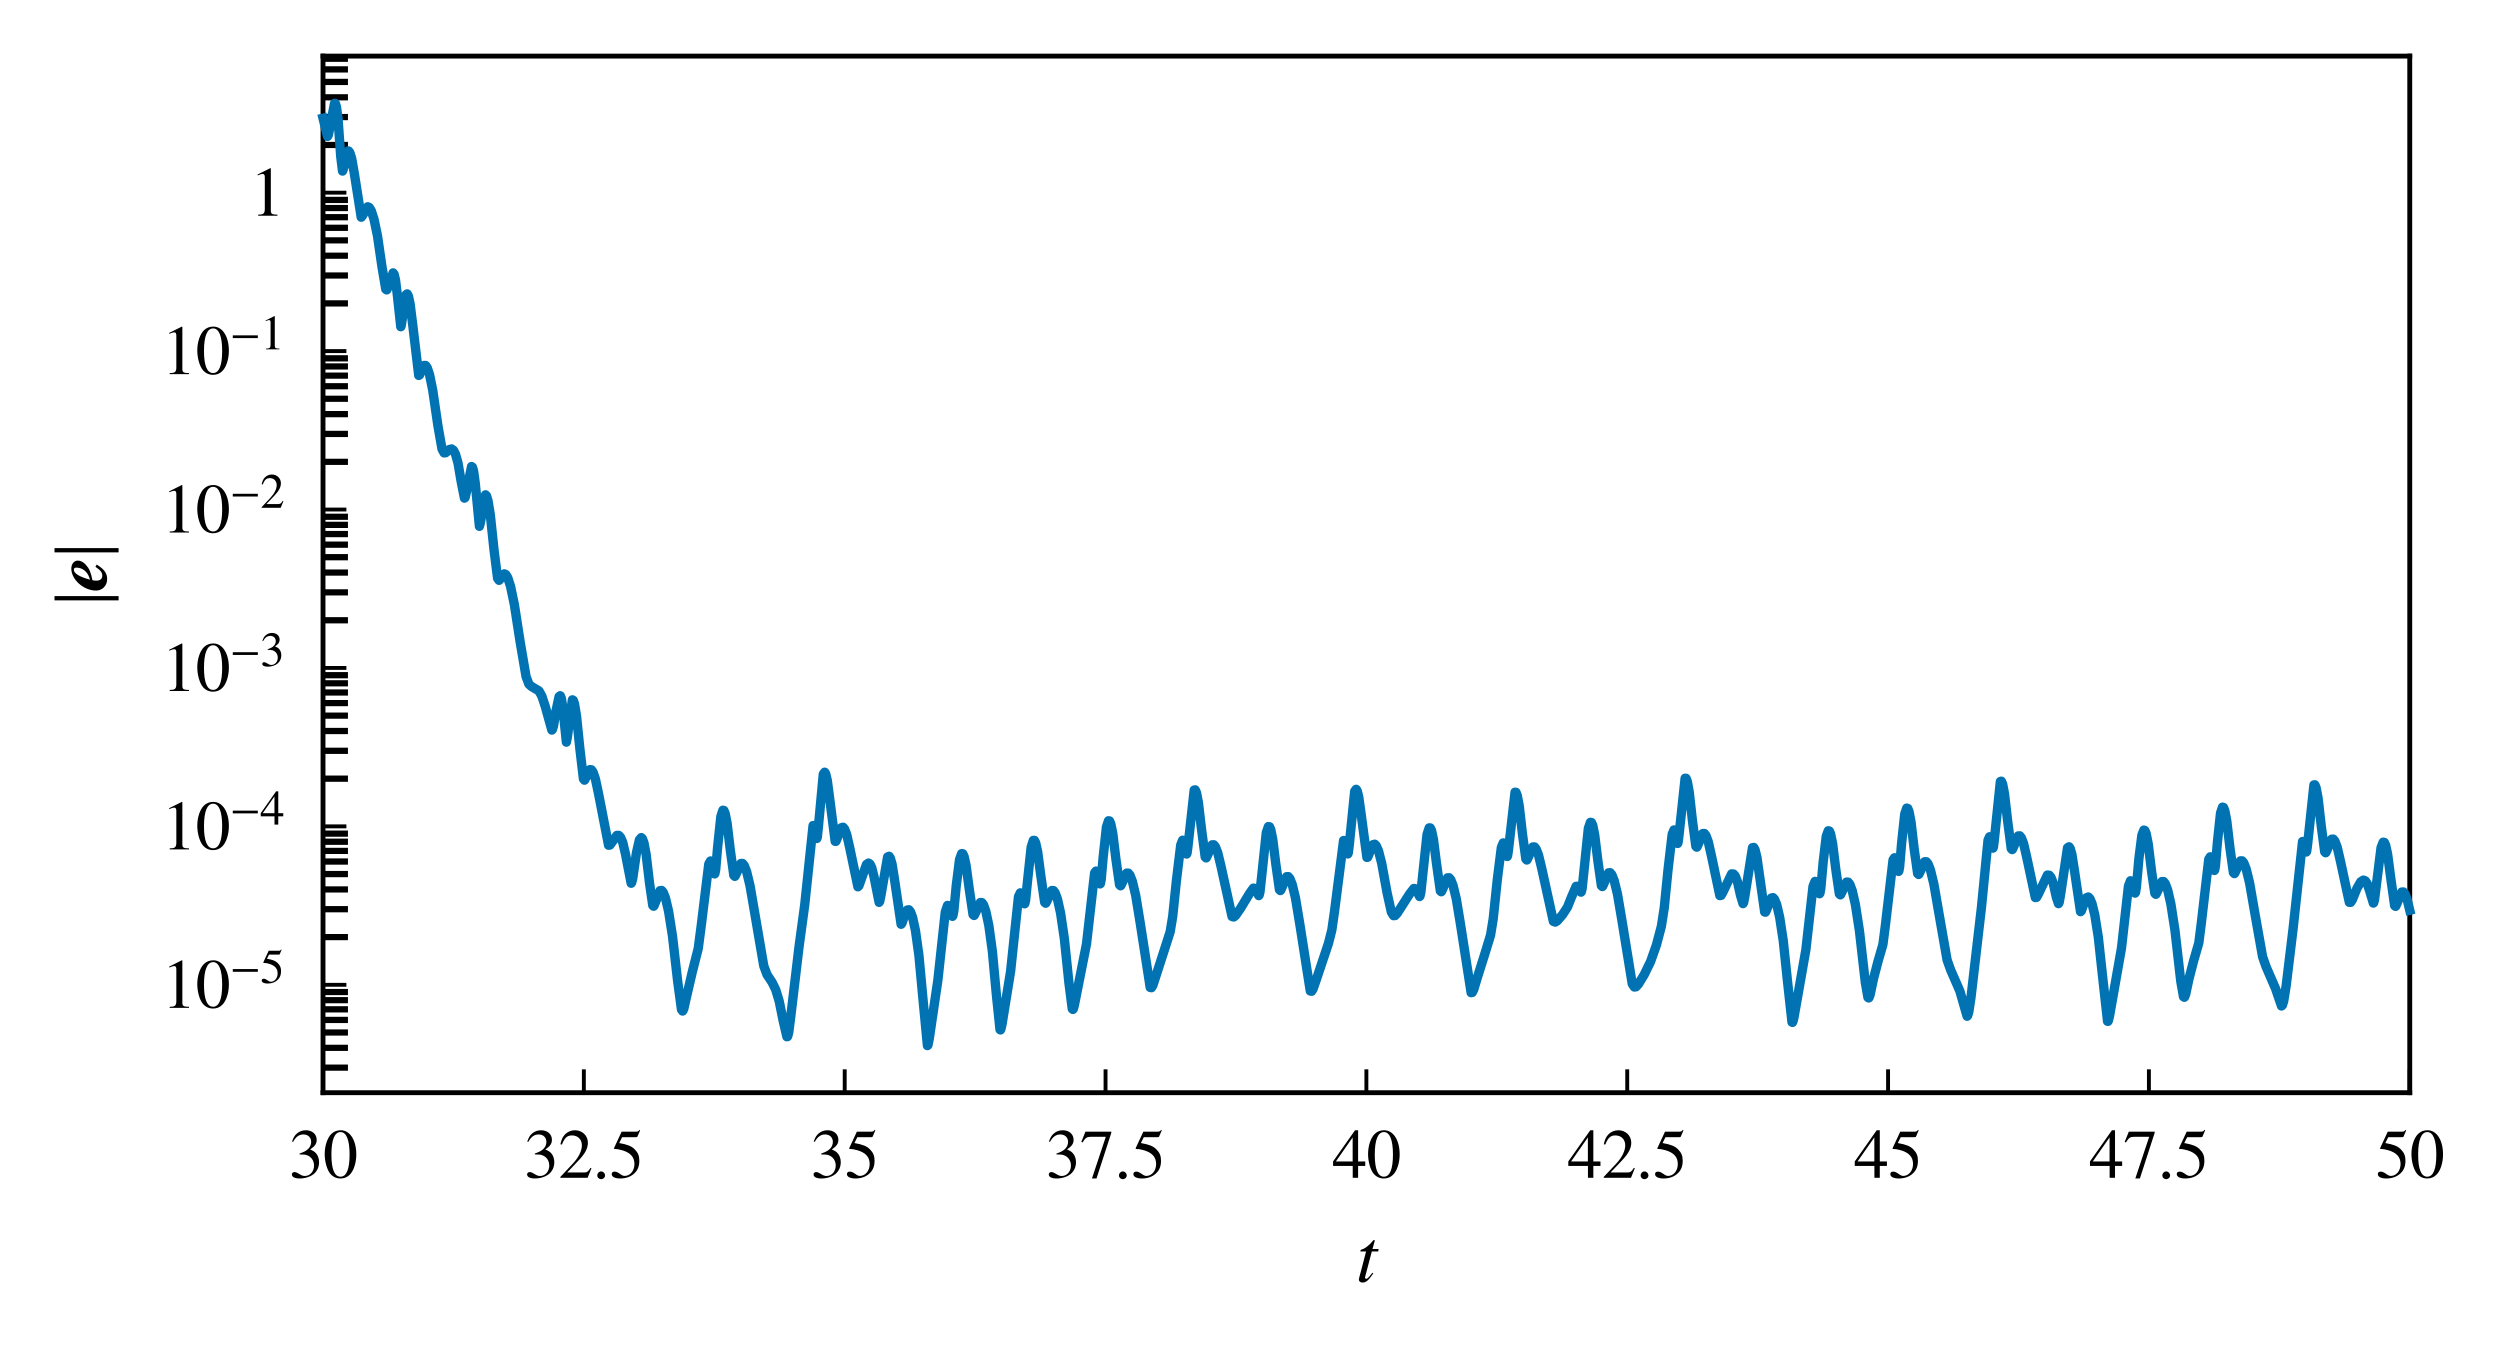 <?xml version="1.0" encoding="utf-8" standalone="no"?>
<!DOCTYPE svg PUBLIC "-//W3C//DTD SVG 1.1//EN"
  "http://www.w3.org/Graphics/SVG/1.1/DTD/svg11.dtd">
<svg xmlns:xlink="http://www.w3.org/1999/xlink" width="320.884pt" height="173.789pt" viewBox="0 0 320.884 173.789" xmlns="http://www.w3.org/2000/svg" version="1.1">
 <defs>
  <style type="text/css">*{stroke-linejoin: round; stroke-linecap: butt}</style>
 </defs>
 <g id="figure_1">
  <g id="patch_1">
   <path d="M 0 173.789 
L 320.884 173.789 
L 320.884 0 
L 0 0 
z
" style="fill: #ffffff"/>
  </g>
  <g id="axes_1">
   <g id="patch_2">
    <path d="M 41.46 140.256 
L 309.3 140.256 
L 309.3 7.2 
L 41.46 7.2 
z
" style="fill: #ffffff"/>
   </g>
   <g id="matplotlib.axis_1">
    <g id="xtick_1">
     <g id="line2d_1">
      <defs>
       <path id="mad22e91cc3" d="M 0 0 
L 0 -3 
" style="stroke: #000000; stroke-width: 0.5"/>
      </defs>
      <g>
       <use xlink:href="#mad22e91cc3" x="41.46" y="140.256" style="stroke: #000000; stroke-width: 0.5"/>
      </g>
     </g>
     <g id="text_1">
      <!-- $30$ -->
      <g transform="translate(37.077 151.174) scale(0.088 -0.088)">
       <defs>
        <path id="NimbusRomNo9L-Regu-33" d="M 979 2137 
C 1357 2137 1504 2124 1658 2067 
C 2054 1926 2304 1561 2304 1120 
C 2304 582 1939 166 1466 166 
C 1293 166 1165 211 928 364 
C 736 480 627 524 518 524 
C 371 524 275 435 275 300 
C 275 76 550 -64 998 -64 
C 1491 -64 1997 102 2298 364 
C 2598 627 2765 998 2765 1427 
C 2765 1753 2662 2054 2477 2252 
C 2349 2393 2227 2470 1946 2592 
C 2387 2892 2547 3129 2547 3475 
C 2547 3993 2138 4352 1549 4352 
C 1229 4352 947 4243 717 4038 
C 525 3865 429 3699 288 3315 
L 384 3289 
C 646 3757 934 3967 1338 3967 
C 1754 3967 2042 3686 2042 3283 
C 2042 3052 1946 2822 1786 2662 
C 1594 2470 1414 2374 979 2220 
L 979 2137 
z
" transform="scale(0.016)"/>
        <path id="NimbusRomNo9L-Regu-30" d="M 1626 4352 
C 1274 4352 1005 4243 768 4019 
C 397 3661 154 2924 154 2176 
C 154 1478 365 729 666 371 
C 902 89 1229 -64 1600 -64 
C 1926 -64 2202 44 2432 268 
C 2803 620 3046 1363 3046 2137 
C 3046 3449 2464 4352 1626 4352 
z
M 1606 4185 
C 2144 4185 2432 3462 2432 2124 
C 2432 787 2150 102 1600 102 
C 1050 102 768 787 768 2118 
C 768 3475 1056 4185 1606 4185 
z
" transform="scale(0.016)"/>
       </defs>
       <use xlink:href="#NimbusRomNo9L-Regu-33" transform="scale(0.996)"/>
       <use xlink:href="#NimbusRomNo9L-Regu-30" transform="translate(49.813 0) scale(0.996)"/>
      </g>
     </g>
    </g>
    <g id="xtick_2">
     <g id="line2d_2">
      <g>
       <use xlink:href="#mad22e91cc3" x="74.94" y="140.256" style="stroke: #000000; stroke-width: 0.5"/>
      </g>
     </g>
     <g id="text_2">
      <!-- $32.5$ -->
      <g transform="translate(67.269 151.174) scale(0.088 -0.088)">
       <defs>
        <path id="NimbusRomNo9L-Regu-32" d="M 3040 879 
L 2957 912 
C 2720 544 2637 486 2349 486 
L 819 486 
L 1894 1621 
C 2464 2221 2714 2711 2714 3214 
C 2714 3858 2195 4352 1530 4352 
C 1178 4352 845 4211 608 3955 
C 403 3736 307 3530 198 3072 
L 333 3039 
C 589 3671 819 3878 1261 3878 
C 1798 3878 2163 3510 2163 2969 
C 2163 2466 1869 1866 1331 1292 
L 192 76 
L 192 0 
L 2688 0 
L 3040 879 
z
" transform="scale(0.016)"/>
        <path id="rtxmi-3a" d="M 1158 217 
C 1158 416 992 582 800 582 
C 608 582 448 422 448 217 
C 448 -26 666 -128 800 -128 
C 934 -128 1158 -20 1158 217 
z
" transform="scale(0.016)"/>
        <path id="NimbusRomNo9L-Regu-35" d="M 1158 3718 
L 2413 3718 
C 2515 3718 2541 3731 2560 3775 
L 2803 4345 
L 2746 4390 
C 2650 4256 2586 4224 2451 4224 
L 1114 4224 
L 416 2717 
C 410 2705 410 2698 410 2686 
C 410 2654 435 2635 486 2635 
C 691 2635 947 2591 1210 2508 
C 1946 2274 2285 1882 2285 1255 
C 2285 647 1894 172 1395 172 
C 1267 172 1158 217 966 356 
C 762 502 614 565 480 565 
C 294 565 205 489 205 331 
C 205 89 506 -64 986 -64 
C 1523 -64 1984 108 2304 432 
C 2598 717 2733 1078 2733 1559 
C 2733 2015 2611 2306 2291 2622 
C 2010 2901 1645 3047 890 3180 
L 1158 3718 
z
" transform="scale(0.016)"/>
       </defs>
       <use xlink:href="#NimbusRomNo9L-Regu-33" transform="scale(0.996)"/>
       <use xlink:href="#NimbusRomNo9L-Regu-32" transform="translate(49.813 0) scale(0.996)"/>
       <use xlink:href="#rtxmi-3a" transform="translate(99.626 0) scale(0.996)"/>
       <use xlink:href="#NimbusRomNo9L-Regu-35" transform="translate(124.533 0) scale(0.996)"/>
      </g>
     </g>
    </g>
    <g id="xtick_3">
     <g id="line2d_3">
      <g>
       <use xlink:href="#mad22e91cc3" x="108.42" y="140.256" style="stroke: #000000; stroke-width: 0.5"/>
      </g>
     </g>
     <g id="text_3">
      <!-- $35$ -->
      <g transform="translate(104.037 151.174) scale(0.088 -0.088)">
       <use xlink:href="#NimbusRomNo9L-Regu-33" transform="scale(0.996)"/>
       <use xlink:href="#NimbusRomNo9L-Regu-35" transform="translate(49.813 0) scale(0.996)"/>
      </g>
     </g>
    </g>
    <g id="xtick_4">
     <g id="line2d_4">
      <g>
       <use xlink:href="#mad22e91cc3" x="141.9" y="140.256" style="stroke: #000000; stroke-width: 0.5"/>
      </g>
     </g>
     <g id="text_4">
      <!-- $37.5$ -->
      <g transform="translate(134.229 151.174) scale(0.088 -0.088)">
       <defs>
        <path id="NimbusRomNo9L-Regu-37" d="M 2874 4224 
L 506 4224 
L 128 3283 
L 237 3232 
C 512 3667 627 3750 979 3750 
L 2368 3750 
L 1101 -64 
L 1517 -64 
L 2874 4121 
L 2874 4224 
z
" transform="scale(0.016)"/>
       </defs>
       <use xlink:href="#NimbusRomNo9L-Regu-33" transform="scale(0.996)"/>
       <use xlink:href="#NimbusRomNo9L-Regu-37" transform="translate(49.813 0) scale(0.996)"/>
       <use xlink:href="#rtxmi-3a" transform="translate(99.626 0) scale(0.996)"/>
       <use xlink:href="#NimbusRomNo9L-Regu-35" transform="translate(124.533 0) scale(0.996)"/>
      </g>
     </g>
    </g>
    <g id="xtick_5">
     <g id="line2d_5">
      <g>
       <use xlink:href="#mad22e91cc3" x="175.38" y="140.256" style="stroke: #000000; stroke-width: 0.5"/>
      </g>
     </g>
     <g id="text_5">
      <!-- $40$ -->
      <g transform="translate(170.997 151.174) scale(0.088 -0.088)">
       <defs>
        <path id="NimbusRomNo9L-Regu-34" d="M 3021 1497 
L 2368 1497 
L 2368 4352 
L 2086 4352 
L 77 1497 
L 77 1088 
L 1875 1088 
L 1875 0 
L 2368 0 
L 2368 1088 
L 3021 1088 
L 3021 1497 
z
M 1869 1497 
L 333 1497 
L 1869 3697 
L 1869 1497 
z
" transform="scale(0.016)"/>
       </defs>
       <use xlink:href="#NimbusRomNo9L-Regu-34" transform="scale(0.996)"/>
       <use xlink:href="#NimbusRomNo9L-Regu-30" transform="translate(49.813 0) scale(0.996)"/>
      </g>
     </g>
    </g>
    <g id="xtick_6">
     <g id="line2d_6">
      <g>
       <use xlink:href="#mad22e91cc3" x="208.86" y="140.256" style="stroke: #000000; stroke-width: 0.5"/>
      </g>
     </g>
     <g id="text_6">
      <!-- $42.5$ -->
      <g transform="translate(201.189 151.174) scale(0.088 -0.088)">
       <use xlink:href="#NimbusRomNo9L-Regu-34" transform="scale(0.996)"/>
       <use xlink:href="#NimbusRomNo9L-Regu-32" transform="translate(49.813 0) scale(0.996)"/>
       <use xlink:href="#rtxmi-3a" transform="translate(99.626 0) scale(0.996)"/>
       <use xlink:href="#NimbusRomNo9L-Regu-35" transform="translate(124.533 0) scale(0.996)"/>
      </g>
     </g>
    </g>
    <g id="xtick_7">
     <g id="line2d_7">
      <g>
       <use xlink:href="#mad22e91cc3" x="242.34" y="140.256" style="stroke: #000000; stroke-width: 0.5"/>
      </g>
     </g>
     <g id="text_7">
      <!-- $45$ -->
      <g transform="translate(237.957 151.174) scale(0.088 -0.088)">
       <use xlink:href="#NimbusRomNo9L-Regu-34" transform="scale(0.996)"/>
       <use xlink:href="#NimbusRomNo9L-Regu-35" transform="translate(49.813 0) scale(0.996)"/>
      </g>
     </g>
    </g>
    <g id="xtick_8">
     <g id="line2d_8">
      <g>
       <use xlink:href="#mad22e91cc3" x="275.82" y="140.256" style="stroke: #000000; stroke-width: 0.5"/>
      </g>
     </g>
     <g id="text_8">
      <!-- $47.5$ -->
      <g transform="translate(268.149 151.174) scale(0.088 -0.088)">
       <use xlink:href="#NimbusRomNo9L-Regu-34" transform="scale(0.996)"/>
       <use xlink:href="#NimbusRomNo9L-Regu-37" transform="translate(49.813 0) scale(0.996)"/>
       <use xlink:href="#rtxmi-3a" transform="translate(99.626 0) scale(0.996)"/>
       <use xlink:href="#NimbusRomNo9L-Regu-35" transform="translate(124.533 0) scale(0.996)"/>
      </g>
     </g>
    </g>
    <g id="xtick_9">
     <g id="line2d_9">
      <g>
       <use xlink:href="#mad22e91cc3" x="309.3" y="140.256" style="stroke: #000000; stroke-width: 0.5"/>
      </g>
     </g>
     <g id="text_9">
      <!-- $50$ -->
      <g transform="translate(304.917 151.174) scale(0.088 -0.088)">
       <use xlink:href="#NimbusRomNo9L-Regu-35" transform="scale(0.996)"/>
       <use xlink:href="#NimbusRomNo9L-Regu-30" transform="translate(49.813 0) scale(0.996)"/>
      </g>
     </g>
    </g>
    <g id="text_10">
     <!-- $t$ -->
     <g transform="translate(174.051 164.523) scale(0.096 -0.096)">
      <defs>
       <path id="NimbusRomNo9L-ReguItal-74" d="M 1894 2752 
L 1382 2752 
L 1562 3411 
C 1568 3424 1568 3436 1568 3443 
C 1568 3488 1549 3507 1517 3507 
C 1478 3507 1459 3500 1421 3449 
C 1171 3123 774 2803 570 2745 
C 410 2694 365 2655 365 2585 
C 365 2579 365 2566 371 2547 
L 845 2547 
L 384 782 
C 371 724 365 705 346 647 
C 288 454 237 230 237 179 
C 237 38 371 -64 544 -64 
C 838 -64 1050 115 1453 711 
L 1370 756 
C 1056 352 954 249 851 249 
C 794 249 755 300 755 377 
C 755 384 755 390 762 410 
L 1325 2547 
L 1862 2547 
L 1894 2752 
z
" transform="scale(0.016)"/>
      </defs>
      <use xlink:href="#NimbusRomNo9L-ReguItal-74" transform="scale(0.996)"/>
     </g>
    </g>
   </g>
   <g id="matplotlib.axis_2">
    <g id="ytick_1">
     <g id="line2d_10">
      <defs>
       <path id="mc9f793c063" d="M 0 0 
L 3 0 
" style="stroke: #000000; stroke-width: 0.5"/>
      </defs>
      <g>
       <use xlink:href="#mc9f793c063" x="41.46" y="126.402" style="stroke: #000000; stroke-width: 0.5"/>
      </g>
     </g>
     <g id="text_11">
      <!-- $10^{-5}$ -->
      <g transform="translate(20.722 129.361) scale(0.088 -0.088)">
       <defs>
        <path id="NimbusRomNo9L-Regu-31" d="M 1862 4352 
L 710 3776 
L 710 3686 
C 787 3718 858 3743 883 3756 
C 998 3801 1107 3826 1171 3826 
C 1306 3826 1363 3731 1363 3525 
L 1363 599 
C 1363 386 1312 238 1210 179 
C 1114 121 1024 102 755 96 
L 755 0 
L 2522 0 
L 2522 96 
C 2016 102 1914 167 1914 477 
L 1914 4339 
L 1862 4352 
z
" transform="scale(0.016)"/>
        <path id="txsy-0" d="M 3674 1472 
L 3674 1830 
L 397 1830 
L 397 1472 
L 3674 1472 
z
" transform="scale(0.016)"/>
       </defs>
       <use xlink:href="#NimbusRomNo9L-Regu-31" transform="scale(0.996)"/>
       <use xlink:href="#NimbusRomNo9L-Regu-30" transform="translate(49.813 0) scale(0.996)"/>
       <use xlink:href="#txsy-0" transform="translate(99.626 36.164) scale(0.697)"/>
       <use xlink:href="#NimbusRomNo9L-Regu-35" transform="translate(143.98 36.164) scale(0.697)"/>
      </g>
     </g>
    </g>
    <g id="ytick_2">
     <g id="line2d_11">
      <g>
       <use xlink:href="#mc9f793c063" x="41.46" y="106.068" style="stroke: #000000; stroke-width: 0.5"/>
      </g>
     </g>
     <g id="text_12">
      <!-- $10^{-4}$ -->
      <g transform="translate(20.722 109.027) scale(0.088 -0.088)">
       <use xlink:href="#NimbusRomNo9L-Regu-31" transform="scale(0.996)"/>
       <use xlink:href="#NimbusRomNo9L-Regu-30" transform="translate(49.813 0) scale(0.996)"/>
       <use xlink:href="#txsy-0" transform="translate(99.626 36.164) scale(0.697)"/>
       <use xlink:href="#NimbusRomNo9L-Regu-34" transform="translate(143.98 36.164) scale(0.697)"/>
      </g>
     </g>
    </g>
    <g id="ytick_3">
     <g id="line2d_12">
      <g>
       <use xlink:href="#mc9f793c063" x="41.46" y="85.733" style="stroke: #000000; stroke-width: 0.5"/>
      </g>
     </g>
     <g id="text_13">
      <!-- $10^{-3}$ -->
      <g transform="translate(20.722 88.692) scale(0.088 -0.088)">
       <use xlink:href="#NimbusRomNo9L-Regu-31" transform="scale(0.996)"/>
       <use xlink:href="#NimbusRomNo9L-Regu-30" transform="translate(49.813 0) scale(0.996)"/>
       <use xlink:href="#txsy-0" transform="translate(99.626 36.164) scale(0.697)"/>
       <use xlink:href="#NimbusRomNo9L-Regu-33" transform="translate(143.98 36.164) scale(0.697)"/>
      </g>
     </g>
    </g>
    <g id="ytick_4">
     <g id="line2d_13">
      <g>
       <use xlink:href="#mc9f793c063" x="41.46" y="65.399" style="stroke: #000000; stroke-width: 0.5"/>
      </g>
     </g>
     <g id="text_14">
      <!-- $10^{-2}$ -->
      <g transform="translate(20.722 68.357) scale(0.088 -0.088)">
       <use xlink:href="#NimbusRomNo9L-Regu-31" transform="scale(0.996)"/>
       <use xlink:href="#NimbusRomNo9L-Regu-30" transform="translate(49.813 0) scale(0.996)"/>
       <use xlink:href="#txsy-0" transform="translate(99.626 36.164) scale(0.697)"/>
       <use xlink:href="#NimbusRomNo9L-Regu-32" transform="translate(143.98 36.164) scale(0.697)"/>
      </g>
     </g>
    </g>
    <g id="ytick_5">
     <g id="line2d_14">
      <g>
       <use xlink:href="#mc9f793c063" x="41.46" y="45.064" style="stroke: #000000; stroke-width: 0.5"/>
      </g>
     </g>
     <g id="text_15">
      <!-- $10^{-1}$ -->
      <g transform="translate(20.722 48.023) scale(0.088 -0.088)">
       <use xlink:href="#NimbusRomNo9L-Regu-31" transform="scale(0.996)"/>
       <use xlink:href="#NimbusRomNo9L-Regu-30" transform="translate(49.813 0) scale(0.996)"/>
       <use xlink:href="#txsy-0" transform="translate(99.626 36.164) scale(0.697)"/>
       <use xlink:href="#NimbusRomNo9L-Regu-31" transform="translate(143.98 36.164) scale(0.697)"/>
      </g>
     </g>
    </g>
    <g id="ytick_6">
     <g id="line2d_15">
      <g>
       <use xlink:href="#mc9f793c063" x="41.46" y="24.729" style="stroke: #000000; stroke-width: 0.5"/>
      </g>
     </g>
     <g id="text_16">
      <!-- $1$ -->
      <g transform="translate(32.077 27.688) scale(0.088 -0.088)">
       <use xlink:href="#NimbusRomNo9L-Regu-31" transform="scale(0.996)"/>
      </g>
     </g>
    </g>
    <g id="ytick_7">
     <g id="line2d_16">
      <defs>
       <path id="m0347f41398" d="M 0 0 
L 3.2 0 
" style="stroke: #000000; stroke-width: 0.8"/>
      </defs>
      <g>
       <use xlink:href="#m0347f41398" x="41.46" y="137.035" style="stroke: #000000; stroke-width: 0.8"/>
      </g>
     </g>
    </g>
    <g id="ytick_8">
     <g id="line2d_17">
      <g>
       <use xlink:href="#m0347f41398" x="41.46" y="134.494" style="stroke: #000000; stroke-width: 0.8"/>
      </g>
     </g>
    </g>
    <g id="ytick_9">
     <g id="line2d_18">
      <g>
       <use xlink:href="#m0347f41398" x="41.46" y="132.524" style="stroke: #000000; stroke-width: 0.8"/>
      </g>
     </g>
    </g>
    <g id="ytick_10">
     <g id="line2d_19">
      <g>
       <use xlink:href="#m0347f41398" x="41.46" y="130.914" style="stroke: #000000; stroke-width: 0.8"/>
      </g>
     </g>
    </g>
    <g id="ytick_11">
     <g id="line2d_20">
      <g>
       <use xlink:href="#m0347f41398" x="41.46" y="129.552" style="stroke: #000000; stroke-width: 0.8"/>
      </g>
     </g>
    </g>
    <g id="ytick_12">
     <g id="line2d_21">
      <g>
       <use xlink:href="#m0347f41398" x="41.46" y="128.373" style="stroke: #000000; stroke-width: 0.8"/>
      </g>
     </g>
    </g>
    <g id="ytick_13">
     <g id="line2d_22">
      <g>
       <use xlink:href="#m0347f41398" x="41.46" y="127.333" style="stroke: #000000; stroke-width: 0.8"/>
      </g>
     </g>
    </g>
    <g id="ytick_14">
     <g id="line2d_23">
      <g>
       <use xlink:href="#m0347f41398" x="41.46" y="120.281" style="stroke: #000000; stroke-width: 0.8"/>
      </g>
     </g>
    </g>
    <g id="ytick_15">
     <g id="line2d_24">
      <g>
       <use xlink:href="#m0347f41398" x="41.46" y="116.7" style="stroke: #000000; stroke-width: 0.8"/>
      </g>
     </g>
    </g>
    <g id="ytick_16">
     <g id="line2d_25">
      <g>
       <use xlink:href="#m0347f41398" x="41.46" y="114.16" style="stroke: #000000; stroke-width: 0.8"/>
      </g>
     </g>
    </g>
    <g id="ytick_17">
     <g id="line2d_26">
      <g>
       <use xlink:href="#m0347f41398" x="41.46" y="112.189" style="stroke: #000000; stroke-width: 0.8"/>
      </g>
     </g>
    </g>
    <g id="ytick_18">
     <g id="line2d_27">
      <g>
       <use xlink:href="#m0347f41398" x="41.46" y="110.579" style="stroke: #000000; stroke-width: 0.8"/>
      </g>
     </g>
    </g>
    <g id="ytick_19">
     <g id="line2d_28">
      <g>
       <use xlink:href="#m0347f41398" x="41.46" y="109.218" style="stroke: #000000; stroke-width: 0.8"/>
      </g>
     </g>
    </g>
    <g id="ytick_20">
     <g id="line2d_29">
      <g>
       <use xlink:href="#m0347f41398" x="41.46" y="108.038" style="stroke: #000000; stroke-width: 0.8"/>
      </g>
     </g>
    </g>
    <g id="ytick_21">
     <g id="line2d_30">
      <g>
       <use xlink:href="#m0347f41398" x="41.46" y="106.998" style="stroke: #000000; stroke-width: 0.8"/>
      </g>
     </g>
    </g>
    <g id="ytick_22">
     <g id="line2d_31">
      <g>
       <use xlink:href="#m0347f41398" x="41.46" y="99.946" style="stroke: #000000; stroke-width: 0.8"/>
      </g>
     </g>
    </g>
    <g id="ytick_23">
     <g id="line2d_32">
      <g>
       <use xlink:href="#m0347f41398" x="41.46" y="96.366" style="stroke: #000000; stroke-width: 0.8"/>
      </g>
     </g>
    </g>
    <g id="ytick_24">
     <g id="line2d_33">
      <g>
       <use xlink:href="#m0347f41398" x="41.46" y="93.825" style="stroke: #000000; stroke-width: 0.8"/>
      </g>
     </g>
    </g>
    <g id="ytick_25">
     <g id="line2d_34">
      <g>
       <use xlink:href="#m0347f41398" x="41.46" y="91.854" style="stroke: #000000; stroke-width: 0.8"/>
      </g>
     </g>
    </g>
    <g id="ytick_26">
     <g id="line2d_35">
      <g>
       <use xlink:href="#m0347f41398" x="41.46" y="90.244" style="stroke: #000000; stroke-width: 0.8"/>
      </g>
     </g>
    </g>
    <g id="ytick_27">
     <g id="line2d_36">
      <g>
       <use xlink:href="#m0347f41398" x="41.46" y="88.883" style="stroke: #000000; stroke-width: 0.8"/>
      </g>
     </g>
    </g>
    <g id="ytick_28">
     <g id="line2d_37">
      <g>
       <use xlink:href="#m0347f41398" x="41.46" y="87.704" style="stroke: #000000; stroke-width: 0.8"/>
      </g>
     </g>
    </g>
    <g id="ytick_29">
     <g id="line2d_38">
      <g>
       <use xlink:href="#m0347f41398" x="41.46" y="86.664" style="stroke: #000000; stroke-width: 0.8"/>
      </g>
     </g>
    </g>
    <g id="ytick_30">
     <g id="line2d_39">
      <g>
       <use xlink:href="#m0347f41398" x="41.46" y="79.612" style="stroke: #000000; stroke-width: 0.8"/>
      </g>
     </g>
    </g>
    <g id="ytick_31">
     <g id="line2d_40">
      <g>
       <use xlink:href="#m0347f41398" x="41.46" y="76.031" style="stroke: #000000; stroke-width: 0.8"/>
      </g>
     </g>
    </g>
    <g id="ytick_32">
     <g id="line2d_41">
      <g>
       <use xlink:href="#m0347f41398" x="41.46" y="73.49" style="stroke: #000000; stroke-width: 0.8"/>
      </g>
     </g>
    </g>
    <g id="ytick_33">
     <g id="line2d_42">
      <g>
       <use xlink:href="#m0347f41398" x="41.46" y="71.52" style="stroke: #000000; stroke-width: 0.8"/>
      </g>
     </g>
    </g>
    <g id="ytick_34">
     <g id="line2d_43">
      <g>
       <use xlink:href="#m0347f41398" x="41.46" y="69.91" style="stroke: #000000; stroke-width: 0.8"/>
      </g>
     </g>
    </g>
    <g id="ytick_35">
     <g id="line2d_44">
      <g>
       <use xlink:href="#m0347f41398" x="41.46" y="68.548" style="stroke: #000000; stroke-width: 0.8"/>
      </g>
     </g>
    </g>
    <g id="ytick_36">
     <g id="line2d_45">
      <g>
       <use xlink:href="#m0347f41398" x="41.46" y="67.369" style="stroke: #000000; stroke-width: 0.8"/>
      </g>
     </g>
    </g>
    <g id="ytick_37">
     <g id="line2d_46">
      <g>
       <use xlink:href="#m0347f41398" x="41.46" y="66.329" style="stroke: #000000; stroke-width: 0.8"/>
      </g>
     </g>
    </g>
    <g id="ytick_38">
     <g id="line2d_47">
      <g>
       <use xlink:href="#m0347f41398" x="41.46" y="59.277" style="stroke: #000000; stroke-width: 0.8"/>
      </g>
     </g>
    </g>
    <g id="ytick_39">
     <g id="line2d_48">
      <g>
       <use xlink:href="#m0347f41398" x="41.46" y="55.696" style="stroke: #000000; stroke-width: 0.8"/>
      </g>
     </g>
    </g>
    <g id="ytick_40">
     <g id="line2d_49">
      <g>
       <use xlink:href="#m0347f41398" x="41.46" y="53.156" style="stroke: #000000; stroke-width: 0.8"/>
      </g>
     </g>
    </g>
    <g id="ytick_41">
     <g id="line2d_50">
      <g>
       <use xlink:href="#m0347f41398" x="41.46" y="51.185" style="stroke: #000000; stroke-width: 0.8"/>
      </g>
     </g>
    </g>
    <g id="ytick_42">
     <g id="line2d_51">
      <g>
       <use xlink:href="#m0347f41398" x="41.46" y="49.575" style="stroke: #000000; stroke-width: 0.8"/>
      </g>
     </g>
    </g>
    <g id="ytick_43">
     <g id="line2d_52">
      <g>
       <use xlink:href="#m0347f41398" x="41.46" y="48.214" style="stroke: #000000; stroke-width: 0.8"/>
      </g>
     </g>
    </g>
    <g id="ytick_44">
     <g id="line2d_53">
      <g>
       <use xlink:href="#m0347f41398" x="41.46" y="47.035" style="stroke: #000000; stroke-width: 0.8"/>
      </g>
     </g>
    </g>
    <g id="ytick_45">
     <g id="line2d_54">
      <g>
       <use xlink:href="#m0347f41398" x="41.46" y="45.994" style="stroke: #000000; stroke-width: 0.8"/>
      </g>
     </g>
    </g>
    <g id="ytick_46">
     <g id="line2d_55">
      <g>
       <use xlink:href="#m0347f41398" x="41.46" y="38.943" style="stroke: #000000; stroke-width: 0.8"/>
      </g>
     </g>
    </g>
    <g id="ytick_47">
     <g id="line2d_56">
      <g>
       <use xlink:href="#m0347f41398" x="41.46" y="35.362" style="stroke: #000000; stroke-width: 0.8"/>
      </g>
     </g>
    </g>
    <g id="ytick_48">
     <g id="line2d_57">
      <g>
       <use xlink:href="#m0347f41398" x="41.46" y="32.821" style="stroke: #000000; stroke-width: 0.8"/>
      </g>
     </g>
    </g>
    <g id="ytick_49">
     <g id="line2d_58">
      <g>
       <use xlink:href="#m0347f41398" x="41.46" y="30.851" style="stroke: #000000; stroke-width: 0.8"/>
      </g>
     </g>
    </g>
    <g id="ytick_50">
     <g id="line2d_59">
      <g>
       <use xlink:href="#m0347f41398" x="41.46" y="29.241" style="stroke: #000000; stroke-width: 0.8"/>
      </g>
     </g>
    </g>
    <g id="ytick_51">
     <g id="line2d_60">
      <g>
       <use xlink:href="#m0347f41398" x="41.46" y="27.879" style="stroke: #000000; stroke-width: 0.8"/>
      </g>
     </g>
    </g>
    <g id="ytick_52">
     <g id="line2d_61">
      <g>
       <use xlink:href="#m0347f41398" x="41.46" y="26.7" style="stroke: #000000; stroke-width: 0.8"/>
      </g>
     </g>
    </g>
    <g id="ytick_53">
     <g id="line2d_62">
      <g>
       <use xlink:href="#m0347f41398" x="41.46" y="25.66" style="stroke: #000000; stroke-width: 0.8"/>
      </g>
     </g>
    </g>
    <g id="ytick_54">
     <g id="line2d_63">
      <g>
       <use xlink:href="#m0347f41398" x="41.46" y="18.608" style="stroke: #000000; stroke-width: 0.8"/>
      </g>
     </g>
    </g>
    <g id="ytick_55">
     <g id="line2d_64">
      <g>
       <use xlink:href="#m0347f41398" x="41.46" y="15.027" style="stroke: #000000; stroke-width: 0.8"/>
      </g>
     </g>
    </g>
    <g id="ytick_56">
     <g id="line2d_65">
      <g>
       <use xlink:href="#m0347f41398" x="41.46" y="12.487" style="stroke: #000000; stroke-width: 0.8"/>
      </g>
     </g>
    </g>
    <g id="ytick_57">
     <g id="line2d_66">
      <g>
       <use xlink:href="#m0347f41398" x="41.46" y="10.516" style="stroke: #000000; stroke-width: 0.8"/>
      </g>
     </g>
    </g>
    <g id="ytick_58">
     <g id="line2d_67">
      <g>
       <use xlink:href="#m0347f41398" x="41.46" y="8.906" style="stroke: #000000; stroke-width: 0.8"/>
      </g>
     </g>
    </g>
    <g id="ytick_59">
     <g id="line2d_68">
      <g>
       <use xlink:href="#m0347f41398" x="41.46" y="7.545" style="stroke: #000000; stroke-width: 0.8"/>
      </g>
     </g>
    </g>
    <g id="text_17">
     <!-- $|\bm{e}|$ -->
     <g transform="translate(13.656 77.764) rotate(-90) scale(0.096 -0.096)">
      <defs>
       <path id="txsy-6a" d="M 819 -1024 
L 819 4352 
L 461 4352 
L 461 -1024 
L 819 -1024 
z
" transform="scale(0.016)"/>
       <path id="NimbusRomNo9L-MediItal-65" d="M 2029 920 
C 1728 484 1549 345 1280 345 
C 1005 345 864 522 864 863 
C 864 964 877 1046 902 1172 
C 1568 1299 1882 1438 2202 1728 
C 2426 1930 2547 2170 2547 2391 
C 2547 2713 2266 2944 1875 2944 
C 954 2944 32 1911 32 869 
C 32 339 442 -64 998 -64 
C 1485 -64 1830 185 2214 812 
L 2029 920 
z
M 947 1375 
C 1178 2246 1472 2732 1779 2732 
C 1901 2732 1958 2657 1958 2518 
C 1958 2038 1651 1627 1158 1444 
C 1114 1431 1018 1400 947 1375 
z
" transform="scale(0.016)"/>
      </defs>
      <use xlink:href="#txsy-6a" transform="scale(0.996)"/>
      <use xlink:href="#NimbusRomNo9L-MediItal-65" transform="translate(19.925 0) scale(0.996)"/>
      <use xlink:href="#txsy-6a" transform="translate(64.159 0) scale(0.996)"/>
     </g>
    </g>
   </g>
   <g id="patch_3">
    <path d="M 41.46 140.256 
L 41.46 7.2 
" style="fill: none; stroke: #000000; stroke-width: 0.625; stroke-linejoin: miter; stroke-linecap: square"/>
   </g>
   <g id="patch_4">
    <path d="M 309.3 140.256 
L 309.3 7.2 
" style="fill: none; stroke: #000000; stroke-width: 0.625; stroke-linejoin: miter; stroke-linecap: square"/>
   </g>
   <g id="patch_5">
    <path d="M 41.46 140.256 
L 309.3 140.256 
" style="fill: none; stroke: #000000; stroke-width: 0.625; stroke-linejoin: miter; stroke-linecap: square"/>
   </g>
   <g id="patch_6">
    <path d="M 41.46 7.2 
L 309.3 7.2 
" style="fill: none; stroke: #000000; stroke-width: 0.625; stroke-linejoin: miter; stroke-linecap: square"/>
   </g>
   <g id="line2d_69">
    <path d="M 41.46 15.173 
L 42.035 17.508 
L 42.042 17.506 
L 42.136 17.351 
L 42.313 16.496 
L 42.938 13.269 
L 43.031 13.274 
L 43.057 13.31 
L 43.191 13.749 
L 43.394 15.324 
L 43.733 20.09 
L 43.964 21.955 
L 43.972 21.952 
L 44.041 21.78 
L 44.717 19.373 
L 44.743 19.382 
L 44.902 19.588 
L 45.138 20.326 
L 45.465 22.174 
L 46.362 27.878 
L 46.382 27.872 
L 46.52 27.683 
L 47.201 26.54 
L 47.402 26.635 
L 47.652 27.049 
L 48 28.112 
L 48.453 30.286 
L 49.031 34.268 
L 49.516 37.117 
L 49.631 37.209 
L 49.668 37.178 
L 49.813 36.826 
L 50.453 35.027 
L 50.46 35.029 
L 50.583 35.198 
L 50.761 35.913 
L 51.014 37.991 
L 51.44 41.935 
L 51.486 41.857 
L 51.61 41.08 
L 52.107 37.851 
L 52.257 37.725 
L 52.28 37.739 
L 52.416 37.997 
L 52.636 38.99 
L 52.972 41.674 
L 53.746 48.185 
L 53.856 48.122 
L 54.087 47.556 
L 54.446 46.904 
L 54.637 46.915 
L 54.838 47.202 
L 55.129 48.066 
L 55.542 50.082 
L 56.202 54.605 
L 56.735 57.64 
L 57.001 58.13 
L 57.197 58.113 
L 57.652 57.709 
L 57.962 57.624 
L 58.2 57.796 
L 58.469 58.305 
L 58.79 59.446 
L 59.192 61.813 
L 59.613 63.936 
L 59.691 63.874 
L 59.699 63.855 
L 59.844 63.232 
L 60.524 59.883 
L 60.636 59.96 
L 60.785 60.451 
L 61.007 62.086 
L 61.533 67.554 
L 61.635 67.191 
L 62.321 63.515 
L 62.443 63.641 
L 62.633 64.249 
L 62.931 66.064 
L 63.405 70.552 
L 63.867 74.227 
L 64.054 74.485 
L 64.059 74.483 
L 64.212 74.31 
L 64.734 73.658 
L 64.933 73.754 
L 65.179 74.168 
L 65.528 75.255 
L 66.018 77.591 
L 66.764 82.399 
L 67.519 86.83 
L 67.883 87.806 
L 68.205 88.105 
L 69.179 88.683 
L 69.56 89.382 
L 69.982 90.664 
L 70.831 93.707 
L 70.894 93.649 
L 71.037 93.21 
L 71.357 91.291 
L 71.761 89.406 
L 71.896 89.3 
L 71.926 89.324 
L 72.05 89.629 
L 72.239 90.803 
L 72.696 95.255 
L 72.804 94.725 
L 73.467 89.827 
L 73.583 89.891 
L 73.742 90.357 
L 74.002 91.932 
L 74.423 96.059 
L 74.886 99.974 
L 75.017 100.137 
L 75.05 100.115 
L 75.206 99.812 
L 75.719 98.785 
L 75.913 98.807 
L 76.122 99.104 
L 76.422 99.978 
L 76.848 101.99 
L 78.111 108.487 
L 78.284 108.467 
L 78.528 108.134 
L 79.177 107.231 
L 79.426 107.229 
L 79.657 107.475 
L 79.936 108.144 
L 80.281 109.617 
L 81.012 113.367 
L 81.077 113.291 
L 81.218 112.726 
L 81.69 109.458 
L 82.072 107.786 
L 82.306 107.512 
L 82.45 107.634 
L 82.649 108.169 
L 82.935 109.676 
L 83.371 113.367 
L 83.786 116.218 
L 83.896 116.316 
L 83.935 116.283 
L 84.091 115.915 
L 84.712 114.322 
L 84.922 114.294 
L 85.126 114.53 
L 85.413 115.257 
L 85.81 116.94 
L 86.318 120.159 
L 86.971 125.872 
L 87.471 129.576 
L 87.613 129.769 
L 87.644 129.749 
L 87.774 129.466 
L 88.077 128.111 
L 88.857 124.755 
L 89.622 121.742 
L 90.002 118.836 
L 90.977 110.881 
L 91.197 110.51 
L 91.308 110.657 
L 91.5 111.392 
L 91.726 112.168 
L 91.764 112.121 
L 91.861 111.618 
L 92.1 108.826 
L 92.524 104.797 
L 92.783 104.001 
L 92.915 104.026 
L 92.919 104.032 
L 93.078 104.411 
L 93.33 105.695 
L 93.738 109.126 
L 94.189 112.355 
L 94.315 112.481 
L 94.349 112.457 
L 94.505 112.141 
L 95.103 110.832 
L 95.31 110.832 
L 95.526 111.097 
L 95.833 111.88 
L 96.268 113.681 
L 96.9 117.356 
L 98.031 123.973 
L 98.451 125.104 
L 99.097 126.076 
L 99.565 127.029 
L 100.011 128.494 
L 100.525 131.035 
L 100.999 133.066 
L 101.077 133.053 
L 101.104 133.009 
L 101.239 132.497 
L 101.505 130.398 
L 102.559 121.515 
L 103.291 116.122 
L 104.359 105.965 
L 104.432 105.971 
L 104.463 106.019 
L 104.602 106.536 
L 104.844 107.621 
L 104.898 107.496 
L 105.013 106.45 
L 105.672 99.363 
L 105.848 99.117 
L 105.863 99.124 
L 105.984 99.324 
L 106.189 100.186 
L 106.516 102.685 
L 107.197 107.988 
L 107.282 107.995 
L 107.315 107.955 
L 107.499 107.477 
L 107.997 106.236 
L 108.209 106.18 
L 108.401 106.393 
L 108.67 107.081 
L 109.05 108.744 
L 110.115 113.822 
L 110.246 113.688 
L 110.488 113.019 
L 111.21 110.967 
L 111.476 110.779 
L 111.665 110.902 
L 111.891 111.365 
L 112.186 112.549 
L 112.837 115.821 
L 112.911 115.711 
L 113.061 114.981 
L 113.925 110.001 
L 114.117 109.907 
L 114.27 110.123 
L 114.497 110.903 
L 114.822 112.936 
L 115.659 118.632 
L 115.668 118.63 
L 115.781 118.478 
L 116.106 117.491 
L 116.456 116.802 
L 116.662 116.775 
L 116.86 117.013 
L 117.135 117.751 
L 117.504 119.453 
L 117.948 122.64 
L 118.43 127.838 
L 119.037 134.205 
L 119.091 134.164 
L 119.111 134.119 
L 119.264 133.383 
L 120.379 125.805 
L 121.329 117.065 
L 121.614 116.22 
L 121.747 116.235 
L 121.755 116.243 
L 121.914 116.613 
L 122.254 117.614 
L 122.31 117.534 
L 122.43 116.905 
L 122.738 113.672 
L 123.159 110.322 
L 123.43 109.57 
L 123.58 109.588 
L 123.743 109.927 
L 123.996 111.054 
L 124.389 113.991 
L 124.893 117.388 
L 125.022 117.501 
L 125.053 117.479 
L 125.212 117.169 
L 125.831 115.841 
L 126.031 115.857 
L 126.243 116.143 
L 126.536 116.971 
L 126.922 118.802 
L 127.377 122.127 
L 127.882 127.609 
L 128.355 132.153 
L 128.412 132.194 
L 128.462 132.12 
L 128.613 131.474 
L 129.713 124.688 
L 130.727 115.076 
L 130.961 114.602 
L 131.076 114.709 
L 131.263 115.302 
L 131.506 116.009 
L 131.542 115.971 
L 131.64 115.552 
L 131.855 113.376 
L 132.354 108.73 
L 132.629 107.871 
L 132.773 107.866 
L 132.78 107.873 
L 132.938 108.2 
L 133.186 109.316 
L 133.572 112.256 
L 134.086 115.817 
L 134.214 115.93 
L 134.246 115.908 
L 134.405 115.596 
L 135.012 114.3 
L 135.216 114.31 
L 135.43 114.587 
L 135.728 115.394 
L 136.128 117.193 
L 136.615 120.494 
L 137.201 126.16 
L 137.625 129.477 
L 137.711 129.562 
L 137.758 129.508 
L 137.9 129.022 
L 139.454 121.169 
L 140.497 112.042 
L 140.676 111.81 
L 140.692 111.818 
L 140.812 112.029 
L 141.051 113.043 
L 141.204 113.452 
L 141.243 113.401 
L 141.344 112.881 
L 141.594 110.022 
L 142.016 106.143 
L 142.278 105.351 
L 142.414 105.374 
L 142.417 105.378 
L 142.577 105.745 
L 142.829 106.987 
L 143.233 110.285 
L 143.698 113.565 
L 143.827 113.692 
L 143.859 113.669 
L 144.015 113.361 
L 144.62 112.066 
L 144.826 112.073 
L 145.043 112.346 
L 145.349 113.144 
L 145.775 114.951 
L 146.343 118.423 
L 147.633 126.742 
L 147.796 126.772 
L 147.798 126.77 
L 147.973 126.481 
L 148.354 125.31 
L 149.487 121.801 
L 150.195 119.597 
L 150.523 117.603 
L 151.004 112.959 
L 151.551 108.455 
L 151.792 107.845 
L 151.893 107.949 
L 152.054 108.556 
L 152.309 109.619 
L 152.357 109.533 
L 152.466 108.76 
L 153.278 101.41 
L 153.398 101.379 
L 153.423 101.403 
L 153.571 101.748 
L 153.813 102.978 
L 154.203 106.305 
L 154.689 109.993 
L 154.81 110.114 
L 154.846 110.088 
L 155.003 109.754 
L 155.585 108.438 
L 155.792 108.43 
L 156.003 108.686 
L 156.303 109.457 
L 156.737 111.263 
L 158.138 117.639 
L 158.357 117.699 
L 158.603 117.495 
L 159.262 116.534 
L 160.399 114.657 
L 160.873 113.996 
L 161.061 114.035 
L 161.258 114.365 
L 161.57 114.953 
L 161.611 114.909 
L 161.72 114.493 
L 161.925 112.607 
L 162.536 106.86 
L 162.803 106.094 
L 162.946 106.12 
L 163.106 106.48 
L 163.356 107.688 
L 163.751 110.874 
L 164.222 114.197 
L 164.341 114.306 
L 164.377 114.279 
L 164.534 113.942 
L 165.143 112.526 
L 165.352 112.515 
L 165.563 112.767 
L 165.862 113.525 
L 166.28 115.265 
L 166.841 118.648 
L 168.179 127.195 
L 168.35 127.231 
L 168.529 126.96 
L 168.909 125.875 
L 170.513 121.08 
L 170.944 119.383 
L 171.295 116.942 
L 172.451 107.883 
L 172.543 107.895 
L 172.567 107.929 
L 172.711 108.384 
L 173.001 109.601 
L 173.062 109.465 
L 173.185 108.431 
L 173.88 101.555 
L 174.065 101.313 
L 174.076 101.317 
L 174.2 101.505 
L 174.403 102.307 
L 174.723 104.62 
L 175.446 110.051 
L 175.543 110.03 
L 175.562 110.004 
L 175.759 109.511 
L 176.233 108.417 
L 176.453 108.357 
L 176.655 108.561 
L 176.938 109.22 
L 177.345 110.808 
L 178.032 114.565 
L 178.587 117.079 
L 178.871 117.53 
L 179.073 117.509 
L 179.354 117.198 
L 180.924 114.75 
L 181.475 114.037 
L 181.671 114.078 
L 181.871 114.403 
L 182.212 115.072 
L 182.258 115.018 
L 182.371 114.557 
L 182.589 112.496 
L 183.168 107.09 
L 183.441 106.261 
L 183.583 106.268 
L 183.588 106.274 
L 183.746 106.614 
L 183.993 107.771 
L 184.378 110.818 
L 184.874 114.355 
L 184.991 114.457 
L 185.027 114.429 
L 185.186 114.086 
L 185.79 112.675 
L 185.999 112.66 
L 186.21 112.909 
L 186.507 113.658 
L 186.922 115.381 
L 187.473 118.721 
L 188.825 127.411 
L 188.97 127.383 
L 189.159 127.018 
L 189.611 125.509 
L 190.625 122.297 
L 191.321 120.018 
L 191.662 117.91 
L 192.176 112.97 
L 192.702 108.777 
L 192.942 108.192 
L 193.043 108.298 
L 193.207 108.909 
L 193.46 109.93 
L 193.506 109.85 
L 193.613 109.121 
L 194.459 101.686 
L 194.579 101.699 
L 194.592 101.715 
L 194.747 102.101 
L 194.998 103.432 
L 195.409 107.03 
L 195.849 110.258 
L 195.971 110.385 
L 196.007 110.359 
L 196.163 110.031 
L 196.75 108.71 
L 196.957 108.705 
L 197.169 108.964 
L 197.472 109.741 
L 197.908 111.555 
L 199.382 118.261 
L 199.62 118.353 
L 199.887 118.186 
L 200.563 117.397 
L 201.194 116.426 
L 201.697 115.164 
L 202.298 113.766 
L 202.479 113.758 
L 202.658 114.046 
L 202.926 114.511 
L 202.965 114.469 
L 203.072 114.055 
L 203.271 112.144 
L 203.87 106.329 
L 204.136 105.549 
L 204.275 105.575 
L 204.276 105.576 
L 204.436 105.941 
L 204.686 107.169 
L 205.085 110.429 
L 205.545 113.68 
L 205.665 113.793 
L 205.701 113.766 
L 205.858 113.431 
L 206.465 112.029 
L 206.674 112.018 
L 206.887 112.271 
L 207.188 113.029 
L 207.611 114.775 
L 208.197 118.237 
L 209.504 126.286 
L 209.777 126.686 
L 209.985 126.657 
L 210.285 126.336 
L 211.043 125.098 
L 211.86 123.413 
L 212.604 121.311 
L 213.241 118.901 
L 213.61 116.54 
L 214.101 111.603 
L 214.632 107.073 
L 214.859 106.527 
L 214.955 106.658 
L 215.125 107.392 
L 215.335 108.257 
L 215.378 108.181 
L 215.48 107.441 
L 216.291 99.892 
L 216.401 99.894 
L 216.422 99.918 
L 216.574 100.309 
L 216.823 101.675 
L 217.238 105.406 
L 217.667 108.614 
L 217.784 108.735 
L 217.822 108.706 
L 217.978 108.361 
L 218.558 106.992 
L 218.761 106.982 
L 218.966 107.239 
L 219.256 108.019 
L 219.67 109.852 
L 220.748 114.95 
L 220.905 114.929 
L 221.104 114.587 
L 222.262 112.167 
L 222.502 112.184 
L 222.731 112.453 
L 223.008 113.17 
L 223.39 114.885 
L 223.72 115.982 
L 223.803 115.855 
L 223.952 115.08 
L 224.939 108.8 
L 225.107 108.777 
L 225.265 109.059 
L 225.505 110.023 
L 225.857 112.502 
L 226.503 117.057 
L 226.598 117.083 
L 226.633 117.046 
L 226.809 116.619 
L 227.36 115.266 
L 227.575 115.217 
L 227.774 115.433 
L 228.049 116.116 
L 228.424 117.714 
L 228.887 120.748 
L 229.413 125.78 
L 230.008 131.193 
L 230.07 131.228 
L 230.118 131.161 
L 230.265 130.579 
L 231.788 121.922 
L 232.707 113.767 
L 232.963 113.132 
L 233.081 113.206 
L 233.247 113.69 
L 233.549 114.713 
L 233.598 114.643 
L 233.709 114.031 
L 234.006 110.683 
L 234.406 107.34 
L 234.666 106.632 
L 234.804 106.67 
L 234.967 107.049 
L 235.224 108.303 
L 235.635 111.618 
L 236.088 114.732 
L 236.217 114.857 
L 236.249 114.835 
L 236.405 114.528 
L 237.016 113.218 
L 237.22 113.228 
L 237.436 113.506 
L 237.738 114.315 
L 238.15 116.127 
L 238.669 119.498 
L 239.414 126.061 
L 239.756 128.019 
L 239.857 128.089 
L 239.897 128.051 
L 240.044 127.66 
L 240.464 125.649 
L 241.026 123.483 
L 241.68 121.224 
L 241.997 118.761 
L 242.98 110.367 
L 243.163 110.102 
L 243.179 110.109 
L 243.294 110.312 
L 243.513 111.281 
L 243.688 111.846 
L 243.726 111.796 
L 243.824 111.264 
L 244.078 108.228 
L 244.481 104.475 
L 244.736 103.725 
L 244.868 103.766 
L 245.028 104.163 
L 245.284 105.493 
L 245.703 109.062 
L 246.134 112.113 
L 246.261 112.241 
L 246.295 112.217 
L 246.451 111.903 
L 247.047 110.607 
L 247.255 110.608 
L 247.471 110.874 
L 247.779 111.66 
L 248.217 113.468 
L 248.865 117.207 
L 249.915 123.206 
L 250.365 124.482 
L 251.557 127.211 
L 252.483 130.436 
L 252.555 130.363 
L 252.703 129.878 
L 252.982 128.03 
L 254.324 116.483 
L 255.172 107.835 
L 255.37 107.401 
L 255.381 107.406 
L 255.482 107.583 
L 255.703 108.592 
L 255.808 108.858 
L 255.856 108.768 
L 255.962 107.956 
L 256.753 100.314 
L 256.87 100.27 
L 256.899 100.297 
L 257.045 100.641 
L 257.285 101.884 
L 257.676 105.282 
L 258.153 108.928 
L 258.269 109.045 
L 258.307 109.016 
L 258.464 108.669 
L 259.046 107.294 
L 259.249 107.283 
L 259.454 107.538 
L 259.745 108.312 
L 260.16 110.133 
L 261.239 115.201 
L 261.396 115.179 
L 261.595 114.838 
L 262.792 112.32 
L 263.03 112.343 
L 263.259 112.618 
L 263.536 113.351 
L 263.939 115.174 
L 264.213 115.984 
L 264.22 115.982 
L 264.305 115.826 
L 264.464 114.932 
L 265.374 108.817 
L 265.57 108.689 
L 265.716 108.892 
L 265.935 109.655 
L 266.257 111.704 
L 267.043 117.015 
L 267.15 116.919 
L 267.38 116.271 
L 267.82 115.217 
L 268.045 115.134 
L 268.239 115.322 
L 268.506 115.944 
L 268.872 117.43 
L 269.329 120.306 
L 269.848 125.101 
L 270.511 131.085 
L 270.567 131.095 
L 270.61 131.03 
L 270.76 130.435 
L 272.302 121.682 
L 273.193 113.735 
L 273.454 113.051 
L 273.574 113.116 
L 273.736 113.58 
L 274.045 114.634 
L 274.097 114.557 
L 274.21 113.905 
L 274.535 110.213 
L 274.92 107.174 
L 275.172 106.546 
L 275.305 106.6 
L 275.472 107.009 
L 275.735 108.336 
L 276.164 111.866 
L 276.583 114.664 
L 276.711 114.786 
L 276.743 114.763 
L 276.901 114.452 
L 277.507 113.149 
L 277.712 113.157 
L 277.927 113.431 
L 278.229 114.233 
L 278.641 116.034 
L 279.161 119.394 
L 279.912 125.959 
L 280.258 127.926 
L 280.363 128.002 
L 280.402 127.966 
L 280.548 127.586 
L 280.951 125.69 
L 281.532 123.427 
L 282.225 121.029 
L 282.547 118.491 
L 283.504 110.283 
L 283.698 109.977 
L 283.709 109.981 
L 283.821 110.165 
L 284.027 111.052 
L 284.223 111.726 
L 284.26 111.678 
L 284.357 111.155 
L 284.606 108.172 
L 285.012 104.36 
L 285.267 103.602 
L 285.399 103.642 
L 285.559 104.037 
L 285.815 105.367 
L 286.233 108.933 
L 286.666 112.001 
L 286.792 112.129 
L 286.826 112.106 
L 286.982 111.791 
L 287.578 110.494 
L 287.785 110.495 
L 288.002 110.761 
L 288.309 111.545 
L 288.748 113.352 
L 289.403 117.121 
L 290.41 122.801 
L 290.864 124.098 
L 292.084 126.915 
L 292.837 129.121 
L 292.955 129.019 
L 293.124 128.477 
L 293.433 126.56 
L 294.326 119.206 
L 295.54 108.009 
L 295.623 108.015 
L 295.652 108.057 
L 295.798 108.543 
L 296.022 109.356 
L 296.07 109.269 
L 296.177 108.489 
L 297.001 100.745 
L 297.114 100.733 
L 297.137 100.758 
L 297.287 101.131 
L 297.534 102.444 
L 297.941 106.028 
L 298.384 109.331 
L 298.503 109.453 
L 298.54 109.425 
L 298.695 109.086 
L 299.283 107.714 
L 299.487 107.706 
L 299.695 107.963 
L 299.989 108.739 
L 300.411 110.563 
L 301.545 115.819 
L 301.716 115.82 
L 301.918 115.521 
L 302.515 114.045 
L 303.016 113.173 
L 303.351 112.966 
L 303.595 113.058 
L 303.842 113.42 
L 304.14 114.311 
L 304.625 115.913 
L 304.664 115.879 
L 304.773 115.513 
L 304.989 113.81 
L 305.618 108.786 
L 305.891 108.1 
L 306.039 108.129 
L 306.205 108.481 
L 306.458 109.628 
L 306.84 112.565 
L 307.361 116.242 
L 307.474 116.333 
L 307.511 116.303 
L 307.671 115.948 
L 308.276 114.501 
L 308.484 114.485 
L 308.69 114.733 
L 308.978 115.484 
L 309.3 116.837 
L 309.3 116.837 
" style="fill: none; stroke: #0173b2; stroke-width: 1.2; stroke-linecap: square"/>
   </g>
  </g>
 </g>
</svg>
